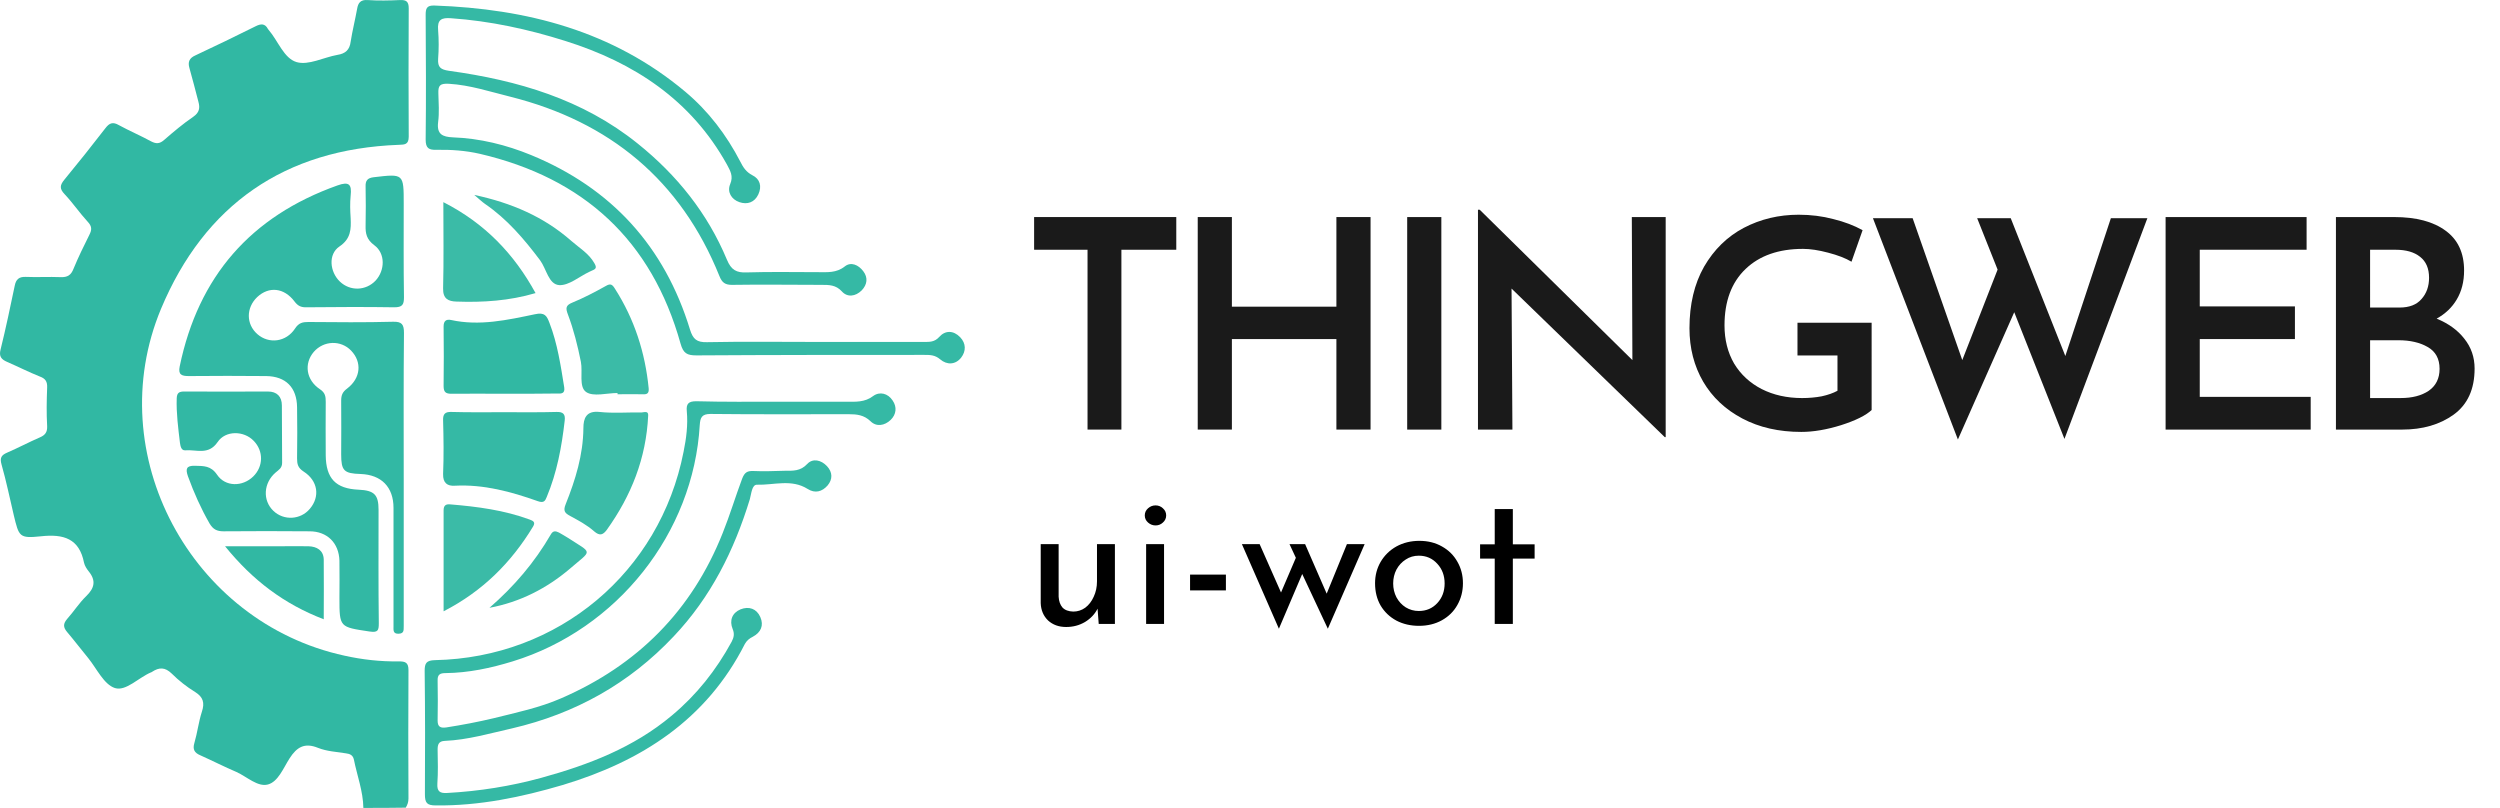 <?xml version="1.0" encoding="UTF-8" standalone="no"?>
<!-- Generator: Adobe Illustrator 21.1.0, SVG Export Plug-In . SVG Version: 6.00 Build 0)  -->

<svg
   version="1.1"
   id="Layer_1"
   x="0px"
   y="0px"
   viewBox="0 0 1003.271 324.22"
   xml:space="preserve"
   sodipodi:docname="ui-wot.svg"
   width="1003.271"
   height="324.22"
   inkscape:version="1.3 (0e150ed6c4, 2023-07-21)"
   xmlns:inkscape="http://www.inkscape.org/namespaces/inkscape"
   xmlns:sodipodi="http://sodipodi.sourceforge.net/DTD/sodipodi-0.dtd"
   xmlns="http://www.w3.org/2000/svg"
   xmlns:svg="http://www.w3.org/2000/svg"><defs
   id="defs57"><rect
   x="15.925"
   y="-294.605"
   width="248.978"
   height="95.548"
   id="rect3156" /><rect
   x="432.72"
   y="233.251"
   width="580"
   height="123.332"
   id="rect1" />&#10;	&#10;	&#10;	&#10;	&#10;	&#10;	&#10;	&#10;	&#10;	&#10;	&#10;	&#10;	&#10;	&#10;	&#10;	&#10;	&#10;	&#10;	&#10;	&#10;	&#10;	&#10;	&#10;	&#10;</defs><sodipodi:namedview
   id="namedview55"
   pagecolor="#ffffff"
   bordercolor="#666666"
   borderopacity="1.0"
   inkscape:pageshadow="2"
   inkscape:pageopacity="0.0"
   inkscape:pagecheckerboard="0"
   showgrid="false"
   fit-margin-top="0"
   fit-margin-left="0"
   fit-margin-right="0"
   fit-margin-bottom="0"
   inkscape:zoom="0.87914368"
   inkscape:cx="519.82402"
   inkscape:cy="89.291434"
   inkscape:window-width="1920"
   inkscape:window-height="991"
   inkscape:window-x="-9"
   inkscape:window-y="-9"
   inkscape:window-maximized="1"
   inkscape:current-layer="Layer_1"
   inkscape:showpageshadow="2"
   inkscape:deskcolor="#d1d1d1" />&#10;<style
   type="text/css"
   id="style2">&#10;	.st0{fill:#31B8A3;}&#10;	.st1{fill:#333736;}&#10;	.st2{fill:#32B8A4;}&#10;	.st3{fill:#35B9A5;}&#10;	.st4{fill:#3BBBA7;}&#10;	.st5{fill:#FDFEFE;}&#10;	.st6{fill:none;enable-background:new    ;}&#10;</style>&#10;<g
   id="g12004"
   transform="translate(-2.18,-1.78)"><path
     class="st0"
     d="m 148,326 c -0.1,-6.7 -2.5,-12.9 -3.8,-19.4 -0.4,-1.8 -1.6,-2.3 -3.2,-2.5 -3.8,-0.6 -7.7,-0.8 -11.2,-2.2 -5.4,-2.2 -8.5,-0.3 -11.4,4.2 -2.5,3.9 -4.6,9.4 -8.7,10.5 -4.1,1.1 -8.4,-3.1 -12.6,-5 -4.9,-2.1 -9.6,-4.5 -14.5,-6.7 -2.4,-1 -3.2,-2.4 -2.4,-5 1.2,-4.1 1.7,-8.5 3,-12.5 1.2,-3.6 0.5,-5.9 -2.7,-7.9 -3.4,-2.1 -6.6,-4.6 -9.4,-7.4 -2.7,-2.6 -5,-2.6 -7.9,-0.7 -0.1,0.1 -0.3,0.2 -0.4,0.2 -5,2.1 -10.1,7.7 -14.5,6.3 -4.4,-1.4 -7.3,-7.8 -10.7,-12 -2.9,-3.5 -5.6,-7.1 -8.5,-10.5 -1.6,-1.9 -1.6,-3.3 0,-5.2 2.7,-3 4.8,-6.4 7.7,-9.2 3.3,-3.2 4,-6.2 1,-9.9 -0.8,-1 -1.6,-2.2 -1.9,-3.5 C 34,217.9 27.7,216 18.6,217 c -8.7,0.9 -8.8,0.2 -10.9,-8.5 -1.6,-6.8 -3,-13.6 -4.9,-20.3 -0.8,-2.8 0,-3.8 2.3,-4.8 4.4,-1.9 8.7,-4.2 13.1,-6.1 2.1,-0.9 3,-2.1 2.9,-4.5 -0.3,-5.2 -0.2,-10.3 0,-15.5 0.1,-2.4 -0.7,-3.6 -2.9,-4.4 -4.5,-1.8 -8.8,-4 -13.2,-5.9 -2.3,-1 -3.3,-2.2 -2.6,-4.9 2.1,-8.5 3.9,-17.1 5.7,-25.7 0.5,-2.5 1.7,-3.6 4.4,-3.5 4.7,0.2 9.3,-0.1 14,0.1 2.8,0.1 4.2,-0.8 5.2,-3.4 1.9,-4.6 4.1,-9.1 6.3,-13.5 1.1,-2.1 1.1,-3.5 -0.6,-5.3 -3.3,-3.6 -6,-7.6 -9.3,-11.1 C 26,77.5 26.2,76.1 28,73.9 33.6,67.1 39.1,60.2 44.5,53.2 c 1.6,-2.1 3,-2.6 5.4,-1.2 4.2,2.3 8.7,4.2 12.9,6.5 2.1,1.1 3.5,1 5.3,-0.6 3.8,-3.3 7.6,-6.5 11.7,-9.3 2.4,-1.7 2.7,-3.5 2,-6 -1.2,-4.5 -2.3,-9 -3.6,-13.5 -0.7,-2.4 -0.1,-4 2.4,-5.1 8.1,-3.8 16.2,-7.7 24.2,-11.7 2,-1 3.7,-1.2 4.9,1.1 0.1,0.1 0.2,0.3 0.3,0.4 3.8,4.4 6.1,11.4 11.2,12.9 4.8,1.4 10.8,-1.9 16.4,-2.9 3.2,-0.5 4.9,-2 5.3,-5.3 0.7,-4.4 1.8,-8.8 2.6,-13.2 0.4,-2.4 1.4,-3.7 4.2,-3.5 4.3,0.3 8.7,0.2 13,0 2.5,-0.1 3.5,0.6 3.5,3.3 -0.1,17.2 -0.1,34.3 0,51.5 0,3.3 -1.7,3.2 -4,3.3 -45.7,1.7 -77.9,24 -95.4,65.8 -24.3,58.3 12,125.8 73.6,139.2 7.2,1.6 14.4,2.4 21.8,2.3 2.6,0 3.9,0.4 3.9,3.5 -0.1,17.2 -0.1,34.3 0,51.5 0,1.4 -0.4,2.6 -1.1,3.7 -5.7,0.1 -11.3,0.1 -17,0.1 z"
     id="path4" /><path
     class="st2"
     d="m 164.2,193.4 c 0,18.8 0,37.7 0,56.5 0,1 0,2 0,3 -0.1,1.4 0.4,3.1 -2,3.2 -2.4,0.1 -2.1,-1.5 -2.1,-3 0,-3.5 0,-7 0,-10.5 0,-12.3 0,-24.7 0,-37 0,-8.4 -4.9,-13.3 -13.2,-13.6 -6.7,-0.2 -7.8,-1.3 -7.8,-7.9 0,-7.2 0.1,-14.3 0,-21.5 0,-2.2 0.5,-3.5 2.4,-4.9 5.5,-4.2 6,-10.6 1.6,-15.2 -4.1,-4.3 -11,-4.1 -15,0.5 -4,4.7 -3.1,11.3 2.5,15 2.1,1.4 2.3,2.9 2.3,5 0,7.2 -0.1,14.3 0,21.5 0.1,9.3 4,13.4 13.2,13.8 6.3,0.3 8,2 8,8.1 0,15.2 -0.1,30.3 0.1,45.5 0,3 -0.4,3.8 -3.8,3.3 -11.9,-1.8 -12,-1.6 -12,-13.4 0,-5 0.1,-10 0,-15 -0.2,-7.1 -4.9,-11.8 -12,-11.8 -11.5,-0.1 -23,-0.1 -34.5,0 -2.7,0 -4.2,-0.8 -5.6,-3.1 -3.5,-6.1 -6.3,-12.4 -8.7,-19 -1,-2.9 -0.7,-4.3 2.8,-4.2 3.5,0.1 6.4,-0.1 8.9,3.6 3.3,4.9 10.2,4.9 14.5,0.7 4.1,-4 4.2,-10.2 0.2,-14.3 -3.9,-4.1 -11.3,-4.3 -14.5,0.5 -3.7,5.4 -8.6,2.9 -13,3.3 -1.6,0.1 -1.9,-1.7 -2.1,-3 -0.7,-5.9 -1.5,-11.9 -1.3,-17.9 0.1,-2.3 1.1,-2.7 3.1,-2.7 11.2,0.1 22.3,0 33.5,0 3.6,0 5.6,2 5.6,5.6 0.1,7.7 0,15.3 0.1,23 0,2.1 -1.3,2.8 -2.6,3.9 -4.9,4.2 -5.3,11.2 -0.9,15.4 4.2,4 10.9,3.6 14.6,-0.8 4.2,-4.9 3.3,-11.3 -2.5,-15 -2.3,-1.5 -2.6,-3 -2.6,-5.3 0.1,-6.8 0.1,-13.7 0,-20.5 -0.1,-7.9 -4.5,-12.4 -12.4,-12.5 -10.3,-0.1 -20.7,-0.1 -31,0 -2.9,0 -4.4,-0.5 -3.7,-3.9 7.5,-36.1 28.5,-60.2 63.3,-72.6 4.7,-1.7 5.8,-0.4 5.3,4.1 -0.3,3 -0.2,6 0,9 0.2,4.5 0.1,8.3 -4.5,11.4 -4.6,3.1 -3.9,10.2 0.2,14.1 4.1,3.9 10.4,3.7 14.3,-0.4 3.8,-4.1 4,-10.9 -0.5,-14.2 -3.1,-2.3 -3.6,-4.7 -3.5,-8 0.1,-5.2 0.1,-10.3 0,-15.5 -0.1,-2.4 0.7,-3.5 3.3,-3.8 12,-1.4 12,-1.5 12,10.7 0,12.5 -0.1,25 0.1,37.5 0,3 -0.7,4 -3.9,4 -11.8,-0.2 -23.7,-0.1 -35.5,0 -2,0 -3.2,-0.6 -4.5,-2.3 -4.2,-5.6 -10.3,-6.2 -15,-1.8 -4.5,4.3 -4.5,10.9 0.1,14.9 4.6,4 11.5,3.2 15.1,-2.3 1.5,-2.3 3.1,-2.6 5.3,-2.6 11.3,0.1 22.7,0.2 34,-0.1 3.6,-0.1 4.4,1.1 4.4,4.5 -0.2,19.4 -0.1,38.7 -0.1,58 z"
     id="path8" /><path
     class="st3"
     d="m 329.4,139 c 14.5,0 29,0 43.5,0 2.3,0 4.3,0.1 6.2,-2 2.4,-2.7 5.7,-2.7 8.4,0.1 2.4,2.5 2.4,5.6 0.4,8.2 -2.3,2.9 -5.7,3 -8.4,0.7 -2.1,-1.8 -4.1,-1.8 -6.4,-1.8 -30.5,0 -61,0 -91.4,0.2 -3.8,0 -5.3,-0.8 -6.4,-4.7 C 263.7,98.2 236.4,73.2 194.7,63.5 189,62.2 183.2,61.8 177.4,61.9 174.3,62 173,61.3 173,57.8 c 0.2,-16.7 0.1,-33.3 0,-50 0,-2.6 0.4,-3.9 3.5,-3.8 37.1,1.3 71.6,10.2 100.7,34.6 9.3,7.8 16.5,17.3 22.1,28.1 1.1,2.2 2.3,4.1 4.8,5.4 3.1,1.5 3.9,4.5 2.4,7.7 -1.5,3.2 -4.4,4.2 -7.6,3.1 -3.2,-1.1 -5,-4.1 -3.7,-7.2 1.4,-3.3 0,-5.4 -1.3,-7.9 C 279.5,41.9 256.7,26.9 229,18.2 c -14.9,-4.7 -30.1,-8 -45.8,-9.1 -3.8,-0.3 -5.6,0.5 -5.2,4.8 0.3,3.8 0.3,7.7 0,11.5 -0.2,3.4 1,4.3 4.4,4.8 27.5,3.8 53.6,11.4 75.7,29.2 15.7,12.6 28,27.9 35.8,46.6 1.7,4.1 3.8,5.3 8,5.1 9.5,-0.3 19,-0.1 28.5,-0.1 3.7,0 7.4,0.4 10.8,-2.3 2.5,-2 5.5,-0.6 7.4,1.9 2,2.6 1.6,5.4 -0.6,7.7 -2.5,2.5 -5.8,2.9 -8,0.4 -2.4,-2.6 -5.1,-2.6 -8.1,-2.6 -12,0 -24,-0.2 -36,0 -2.8,0 -4,-1 -5,-3.5 -15.5,-38.5 -44.1,-62 -83.9,-72 -8.1,-2 -16.2,-4.7 -24.7,-5.2 -3.7,-0.2 -4.3,0.8 -4.2,3.9 0.1,3.8 0.4,7.7 -0.1,11.5 -0.6,4.9 1.8,5.9 5.9,6.1 10.9,0.4 21.4,3 31.4,7.1 32.3,13.3 53.6,36.7 63.8,70.1 1.2,3.8 2.7,5.1 6.8,5 14.5,-0.3 29,-0.1 43.5,-0.1 0,0 0,0 0,0 z"
     id="path10" /><path
     class="st3"
     d="m 314.3,163 c 9.2,0 18.3,0 27.5,0 3.7,0 7.4,0.3 10.8,-2.3 2.6,-1.9 5.9,-1.1 7.8,1.8 1.8,2.6 1.5,5.6 -0.8,7.8 -2.4,2.3 -5.7,2.9 -8.1,0.5 -2.6,-2.5 -5.5,-2.8 -8.7,-2.8 -18.5,0 -37,0.1 -55.5,-0.1 -3.5,0 -4.1,1.5 -4.3,4.4 -2.5,43.4 -33.1,82 -75.1,94.9 -8.8,2.7 -17.7,4.6 -26.9,4.7 -2.3,0 -3.3,0.6 -3.2,3.1 0.1,5.3 0.1,10.7 0,16 0,2.6 1.3,3 3.5,2.7 6.4,-1 12.7,-2.2 19,-3.7 9.2,-2.3 18.4,-4.2 27.1,-8 30.6,-13.3 52.4,-35.1 64.8,-66.3 2.9,-7.2 5.1,-14.6 7.8,-21.8 1,-2.6 2.1,-3.2 4.6,-3.1 4.2,0.2 8.3,0 12.5,-0.1 3.3,0 6.3,0.2 9,-2.7 2.2,-2.4 5.6,-1.7 8,0.9 2.2,2.4 2.3,5.2 0.2,7.7 -2.2,2.5 -5,3.3 -8,1.4 -6.5,-4.1 -13.6,-1.5 -20.3,-1.7 -2.1,-0.1 -2.3,3.7 -2.9,5.8 -6.3,20.6 -15.7,39.4 -30.6,55.1 -17.8,18.9 -39.5,31 -64.9,36.9 -8.9,2 -17.7,4.6 -26.9,5 -2.6,0.1 -2.9,1.6 -2.9,3.6 0.1,4.5 0.2,9 -0.1,13.5 -0.2,3.2 1,4 4,3.8 12.8,-0.7 25.4,-2.7 37.8,-6.1 18.9,-5.2 36.9,-12.1 52.2,-24.9 10,-8.3 17.9,-18.3 24.1,-29.7 0.9,-1.7 1.2,-3.2 0.4,-5.1 -1.4,-3.4 -0.2,-6.5 3.2,-7.9 3.3,-1.3 6.4,-0.3 7.9,3.1 1.5,3.4 0.2,6.2 -3,7.9 -1.4,0.7 -2.4,1.5 -3.2,2.9 -15.4,30.4 -41.5,47.1 -73.1,56.6 -16.6,4.9 -33.5,8.4 -50.9,8.2 -3.6,0 -4.4,-1 -4.4,-4.5 0.1,-16.5 0.1,-33 -0.1,-49.5 0,-3.1 0.7,-4.2 4.1,-4.3 49.5,-1 90.3,-35.2 99.8,-83.6 1.1,-5.4 1.8,-10.8 1.3,-16.3 -0.3,-3 0.7,-4 3.8,-4 11,0.3 21.9,0.2 32.7,0.2 z"
     id="path12" /><path
     class="st3"
     d="m 204.5,167.2 c 7,0 14,0.1 21,-0.1 2.8,-0.1 3.6,1 3.3,3.5 -1.2,10.5 -3.1,20.8 -7.2,30.6 -0.6,1.5 -1.1,2.6 -3.6,1.7 -10.7,-3.8 -21.7,-6.8 -33.3,-6.2 -3,0.2 -4.8,-1.1 -4.7,-4.7 0.3,-7.2 0.2,-14.3 0,-21.5 -0.1,-2.6 0.8,-3.5 3.4,-3.4 7.1,0.2 14.1,0.1 21.1,0.1 z"
     id="path26" /><path
     class="st0"
     d="m 204.3,159.8 c -7,0 -14,-0.1 -20.9,0 -2.3,0 -3.2,-0.6 -3.2,-3.1 0.1,-8 0.1,-15.9 0,-23.9 0,-2.3 1.1,-3 3,-2.6 11.4,2.5 22.6,0 33.6,-2.3 4,-0.9 4.8,0.6 5.9,3.5 3.2,8.3 4.5,17.1 5.9,25.8 0.4,2.6 -1.2,2.6 -3,2.5 -7,0.1 -14.2,0.1 -21.3,0.1 z"
     id="path28" /><path
     class="st4"
     d="m 262.3,168.5 c -0.8,17.2 -6.8,32.2 -16.6,45.9 -1.5,2 -2.8,2.6 -5.1,0.6 -2.8,-2.5 -6.2,-4.3 -9.5,-6.1 -2.3,-1.2 -3,-2.1 -1.9,-4.8 3.9,-9.8 7,-19.7 7.1,-30.5 0,-3.9 1.1,-7.1 6.5,-6.5 5.6,0.6 11.3,0.1 16.9,0.2 1.1,-0.1 2.7,-0.7 2.6,1.2 z"
     id="path32" /><path
     class="st4"
     d="m 250,159.5 c -4.3,0 -9.7,1.6 -12.6,-0.4 -3,-2.1 -1.3,-8 -2.1,-12.1 -1.3,-6.5 -2.9,-12.9 -5.2,-19 -1,-2.6 -0.9,-3.7 1.8,-4.8 4.6,-1.9 9,-4.2 13.3,-6.6 2,-1.2 2.7,-0.7 3.8,1.1 7.8,12.2 12.1,25.6 13.5,39.9 0.2,2.2 -0.8,2.5 -2.5,2.4 -3.3,-0.1 -6.7,0 -10,0 0,-0.3 0,-0.4 0,-0.5 z"
     id="path34" /><path
     class="st4"
     d="m 180.2,247.1 c 0,-14 0,-27.2 0,-40.5 0,-2.1 1,-2.6 2.8,-2.4 10.8,0.9 21.5,2.3 31.8,6.1 1.3,0.5 2.4,1 1.3,2.8 -8.8,14.5 -20.2,25.9 -35.9,34 z"
     id="path36" /><path
     class="st4"
     d="m 217.1,119.4 c -10.5,3.1 -21.1,3.8 -31.8,3.4 -3.2,-0.1 -5.4,-1.1 -5.3,-5.3 0.3,-11.3 0.1,-22.5 0.1,-34.6 16.7,8.5 28.4,20.8 37,36.5 z"
     id="path38" /><path
     class="st0"
     d="m 132.1,250.3 c -15.9,-6.1 -28.5,-15.6 -39.6,-29.3 8,0 15,0 22,0 3.8,0 7.7,-0.1 11.5,0 3.3,0.1 6,1.6 6.1,5.3 0.1,7.8 0,15.5 0,24 z"
     id="path40" /><path
     class="st4"
     d="m 192.5,80 c 15,3.2 28,8.8 39,18.5 3.2,2.8 7,5 9.2,8.9 1,1.7 0.7,2.3 -0.8,2.9 -0.5,0.2 -0.9,0.4 -1.3,0.6 -4,1.9 -8.1,5.5 -12,5.3 -4.3,-0.3 -5.1,-6.5 -7.7,-10 -6.4,-8.5 -13.2,-16.5 -22.1,-22.6 -1.3,-0.9 -2.5,-2.1 -4.3,-3.6 z"
     id="path42" /><path
     class="st4"
     d="m 198.6,245.7 c 9.9,-8.6 18.1,-18.2 24.6,-29.4 0.9,-1.6 1.9,-1.5 3.3,-0.8 1.2,0.7 2.3,1.3 3.4,2 10.3,6.7 10,4.7 1,12.5 -9.3,7.9 -20,13.4 -32.3,15.7 z"
     id="path44" /></g>&#10;<path
   class="st6"
   d=""
   id="path52" />&#10;<g
   aria-label="THINGWEB"
   id="text1888"
   style="font-weight:600;font-size:117.154px;line-height:1.25;font-family:'Josefin Sans';-inkscape-font-specification:'Josefin Sans Semi-Bold';letter-spacing:-8.73px;fill:#1a1a1a;stroke-width:2.929"
   transform="translate(0,-32.538)"><path
     d="m 472.051,119.642 v 13.121 h -22.025 v 72.167 h -13.59 v -72.167 h -21.439 v -13.121 z"
     id="path13357" /><path
     d="M 550.015,204.93 H 536.308 v -36.318 h -41.941 v 36.318 h -13.707 v -85.288 h 13.707 v 35.966 h 41.941 v -35.966 h 13.707 z"
     id="path13359" /><path
     d="m 578.423,119.642 v 85.288 H 564.716 v -85.288 z"
     id="path13361" /><path
     d="m 668.453,119.642 v 88.334 h -0.351 l -61.506,-59.631 0.351,56.585 h -13.824 v -88.217 h 0.703 l 61.272,60.334 -0.234,-57.405 z"
     id="path13363" /><path
     d="m 751.103,197.081 q -3.515,3.28 -12.301,6.092 -8.669,2.695 -15.933,2.695 -13.473,0 -23.665,-5.389 -10.192,-5.389 -15.699,-14.761 -5.506,-9.489 -5.506,-21.439 0,-14.41 5.858,-24.72 5.975,-10.31 15.933,-15.581 10.075,-5.272 22.025,-5.272 7.381,0 13.941,1.757 6.678,1.64 11.715,4.452 l -4.452,12.653 q -3.515,-2.109 -9.372,-3.632 -5.741,-1.523 -10.075,-1.523 -14.644,0 -23.079,8.084 -8.435,8.084 -8.435,22.611 0,8.669 3.866,15.347 3.983,6.561 11.012,10.192 7.146,3.632 16.284,3.632 4.1,0 7.849,-0.703 3.749,-0.82 6.326,-2.226 v -14.176 h -16.05 v -13.121 h 29.757 z"
     id="path13365" /><path
     d="m 828.482,208.679 -20.15,-50.845 -22.611,51.079 -34.092,-88.803 h 15.933 l 19.916,56.937 14.176,-36.318 -8.201,-20.619 h 13.473 l 21.908,55.297 18.276,-55.297 h 14.644 z"
     id="path13367" /><path
     d="m 925.659,119.642 v 13.121 H 882.781 v 22.728 h 38.192 v 13.121 H 882.781 v 23.196 h 44.519 v 13.121 h -58.226 v -85.288 z"
     id="path13369" /><path
     d="m 977.849,160.411 q 7.146,2.929 11.13,8.084 4.1,5.155 4.1,11.95 0,12.418 -8.435,18.51 -8.318,5.975 -20.619,5.975 h -26.594 v -85.288 h 23.314 q 13.356,0 20.736,5.506 7.381,5.389 7.381,15.933 0,6.678 -2.929,11.598 -2.812,4.803 -8.084,7.732 z m -26.711,-4.452 h 11.833 q 5.858,0 8.787,-3.397 3.046,-3.397 3.046,-8.552 0,-5.623 -3.632,-8.435 -3.515,-2.812 -9.841,-2.812 h -10.192 z m 12.301,36.318 q 6.912,0 11.247,-2.929 4.335,-3.046 4.335,-8.787 0,-6.092 -4.803,-8.787 -4.686,-2.695 -11.715,-2.695 h -11.364 v 23.196 z"
     id="path13371" /></g><path
   d="m 468.758,268.901 v 32.016 h -6.496 l -0.464,-6.109 q -1.624,3.248 -5.027,5.336 -3.403,2.011 -7.579,2.011 -4.408,0 -7.269,-2.629 -2.784,-2.707 -2.939,-6.96 v -23.664 h 7.192 v 21.112 q 0.155,2.707 1.547,4.331 1.469,1.547 4.331,1.624 2.629,0 4.795,-1.547 2.165,-1.624 3.403,-4.408 1.315,-2.784 1.315,-6.187 v -14.925 z m 19.72,0 v 32.016 h -7.192 v -32.016 z m -7.733,-11.523 q 0,-1.701 1.315,-2.861 1.315,-1.16 3.016,-1.16 1.701,0 2.939,1.16 1.315,1.16 1.315,2.861 0,1.701 -1.315,2.861 -1.237,1.16 -2.939,1.16 -1.701,0 -3.016,-1.16 -1.315,-1.16 -1.315,-2.861 z m 32.557,23.741 v 6.341 h -14.384 v -6.341 z m 55.68,-12.219 -14.771,33.949 -10.285,-21.963 -9.357,21.963 -14.848,-33.949 h 7.115 l 8.584,19.411 5.955,-13.92 -2.552,-5.491 h 6.264 l 8.661,19.875 8.12,-19.875 z m 4.176,15.699 q 0,-4.717 2.243,-8.584 2.32,-3.944 6.341,-6.187 4.099,-2.243 9.203,-2.243 5.104,0 9.048,2.243 4.021,2.243 6.187,6.109 2.243,3.867 2.243,8.661 0,4.795 -2.243,8.739 -2.165,3.867 -6.187,6.109 -4.021,2.243 -9.203,2.243 -5.027,0 -9.048,-2.088 -4.021,-2.165 -6.341,-6.032 -2.243,-3.867 -2.243,-8.971 z m 7.269,0.077 q 0,3.016 1.315,5.568 1.392,2.552 3.712,4.021 2.397,1.469 5.259,1.469 4.485,0 7.424,-3.171 2.939,-3.171 2.939,-7.888 0,-4.717 -2.939,-7.888 -2.939,-3.248 -7.424,-3.248 -2.939,0 -5.259,1.547 -2.32,1.469 -3.712,4.021 -1.315,2.552 -1.315,5.568 z m 48.024,-29.851 v 14.152 h 8.739 v 5.723 h -8.739 v 26.216 h -7.269 v -26.216 h -5.877 v -5.723 h 5.877 v -14.152 z"
   id="text1"
   style="font-size:77.333px;line-height:1.25;font-family:'Josefin Sans';-inkscape-font-specification:'Josefin Sans';white-space:pre"
   transform="translate(-21.337,-50.538)"
   aria-label="ui-wot" /></svg>
